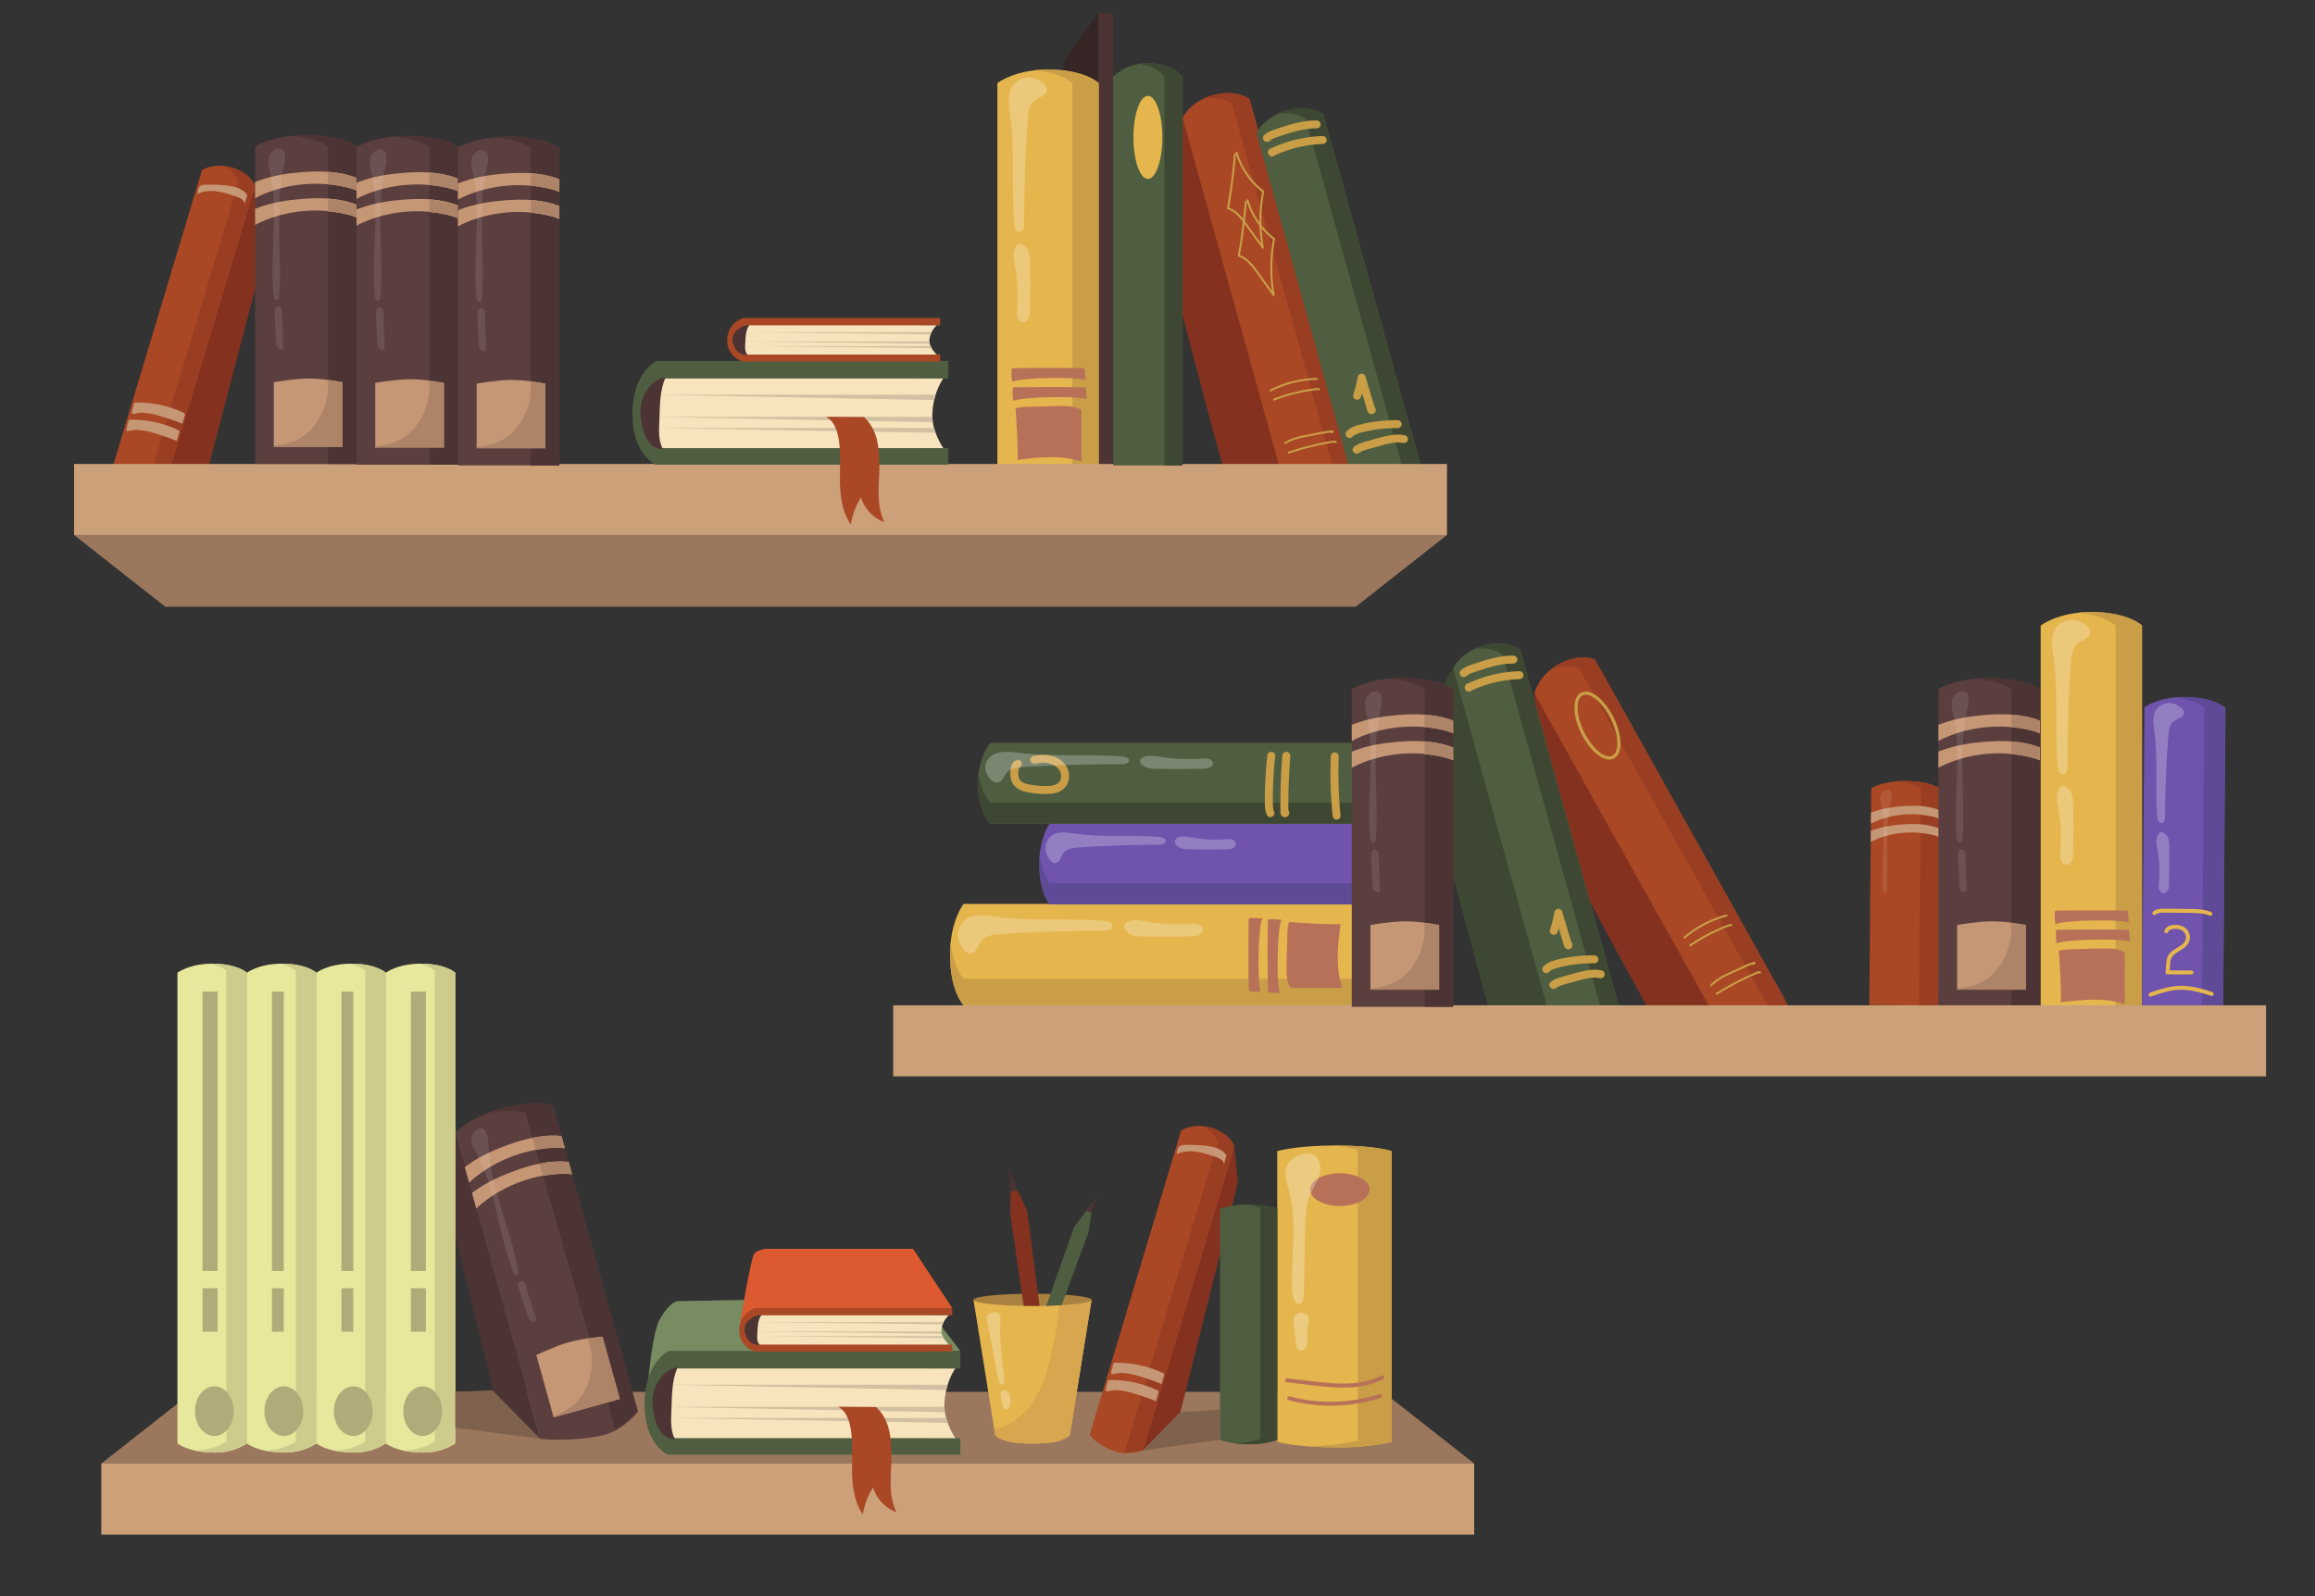 <svg id="Layer_2" data-name="Layer 2" xmlns="http://www.w3.org/2000/svg" viewBox="0 0 2900 2000"><rect x="0" y="0" width="2900" height="2000" fill="#333333" stroke="none"/><defs><style>.cls-1{opacity:.1}.cls-1,.cls-2,.cls-3{fill:#fff}.cls-4{fill:#f7e4bc}.cls-5{fill:#e8e89c}.cls-6{fill:#e5b64e}.cls-8{fill:#993e22}.cls-9{fill:#b77158}.cls-10{fill:#cecc8d}.cls-12{fill:#aa4724}.cls-14{fill:#afac79}.cls-15{fill:#cca079}.cls-16{fill:#c99e47}.cls-17{fill:#d1c0a1}.cls-19{fill:#ad8468}.cls-20{fill:#c69775}.cls-21{fill:#9b785d}.cls-22{fill:#6f53ad}.cls-24{fill:#5b3e3e}.cls-25{fill:#3d4731}.cls-26{fill:#4c3434}.cls-28{fill:#5e4a96}.cls-29{fill:#4f5e40}.cls-30{fill:#84321f}.cls-2{opacity:.28}.cls-3{opacity:.25}</style></defs><path fill="#352525" d="M1376.02 16.24l-42.75 59.28.8 52.5 42.41 23.42-.46-135.2z"/><path class="cls-26" d="M1376.02 16.24h18.44V610.9h-18.44z"/><path class="cls-6" d="M1376.46 591.17h-127.05V104.12s21.54-16.97 63.52-16.97c46.47 0 63.52 16.97 63.52 16.97v487.05z"/><path class="cls-16" d="M1312.5 87.15c-5.6 0-10.82.31-15.69.83 33.66 3.4 46.49 16.14 46.49 16.14v487.05h32.72V104.12s-17.06-16.97-63.52-16.97z"/><path class="cls-9" d="M1359.35 476.92c.37-5.13.09-10.31-.85-15.37-20.89-1.09-90.64-.26-90.64-.26s-1.94 2.2 0 17.36c8.6-6.05 91.86-6.82 91.49-1.73zm1.47 23.96c.37-5.13.09-10.31-.85-15.37-20.89-1.09-90.64-.26-90.64-.26s-1.94 2.2 0 17.36c8.6-6.05 91.86-6.82 91.49-1.73zm-86.6 75.44c26.88-3.37 54.87-6.64 80.48 2.18 0-20.86-.01-41.72-.02-62.59 0-.67 0-1.37-.32-1.96-.36-.67-1.07-1.09-1.75-1.43-7.43-3.79-16.12-3.93-24.46-3.85-9.58.1-19.16.38-28.73.85-8.46.42-19.39-.46-27.33 2.23.71 5.43 4.2 64.3 2.12 64.56z"/><path class="cls-3" d="M1266.11 111.39c-4.24 10.39-2.11 22.11-.58 33.23 6.2 45.1 1.31 91.04 5.21 136.4.36 4.24 2.05 9.68 6.3 9.68 4.58 0 6-6.15 5.98-10.73-.15-43.77 1.32-87.55 4.41-131.22.58-8.14 1.69-17.24 8.07-22.34 5.62-4.49 15.16-6 16.13-13.13 1.11-8.15-12.69-14.84-19.45-15.91-10.46-1.65-22.04 4.12-26.07 14.02zm5.87 198.26c-3.63 6.73-1.97 14.93-.6 22.45 3.36 18.51 4.33 37.46 2.88 56.22-.24 3.11-.54 6.31.35 9.3.89 2.99 3.28 5.78 6.39 6.09 3.21.33 6.2-2.09 7.57-5.01s1.48-6.26 1.55-9.49c.45-19.97.48-39.96.08-59.93-.09-4.51-.21-9.1-1.59-13.39-2.2-6.85-11.29-16.13-16.62-6.24z"/><path class="cls-30" d="M1481.47 147.4l-25.37 149.94s80.64 313.57 84.16 313.57 118.61-3.52 118.61-3.52l-177.41-459.98z"/><path class="cls-12" d="M1695.42 593.5l-83.84 23.24-130.12-469.34s9.68-20.29 37.39-27.98c30.66-8.5 46.45 4.73 46.45 4.73l130.12 469.35z"/><path class="cls-8" d="M1518.56 119.5a69.25 69.25 0 00-10.13 3.67c23.12-2.88 34.99 7.05 34.99 7.05l130.12 469.35 21.59-5.99-130.12-469.34s-15.79-13.23-46.45-4.73z"/><path class="cls-29" d="M1787.92 612.72l-83.84 23.24-130.12-469.35s9.68-20.29 37.38-27.98c30.66-8.5 46.45 4.73 46.45 4.73l130.12 469.35z"/><path class="cls-25" d="M1611.06 138.72a69.25 69.25 0 00-10.13 3.67c23.12-2.88 34.99 7.05 34.99 7.05l130.12 469.35 21.59-5.99-130.12-469.34s-15.79-13.23-46.45-4.73z"/><path class="cls-30" d="M319.59 233.16l9.08 94.18-70.61 269.94h-73.61l122.89-365.67 12.25 1.55z"/><path class="cls-12" d="M204.96 614.37l-66.58-20.02 114.63-381.22s15.28-9.89 37.28-3.27c24.35 7.32 29.3 23.29 29.3 23.29L204.95 614.37z"/><path class="cls-8" d="M290.3 209.77c-3.87-1.16-7.52-1.81-10.92-2.09 16.04 7.96 19.62 19.5 19.62 19.5L184.45 608.11l20.51 6.17L319.6 233.06s-4.94-15.97-29.3-23.29z"/><path class="cls-15" d="M92.81 581.38h1719.8v89.03H92.81z"/><path class="cls-21" d="M952.72 670.4H92.81l114.3 89.88h1491.21l114.3-89.88h-859.9z"/><path class="cls-24" d="M446.64 581.38H319.59V183.29s21.54-13.87 63.52-13.87c46.47 0 63.52 13.87 63.52 13.87v398.08z"/><path class="cls-26" d="M383.12 169.42c-6.16 0-11.87.31-17.15.82 32.51 2.96 44.94 13.06 44.94 13.06v398.08h35.74V183.29s-17.06-13.87-63.52-13.87z"/><path class="cls-20" d="M446.64 222.87c-21.33-8.49-45.47-9.01-68.56-7.16-18.66 1.49-37.42 4.42-55.01 11.06-1.19.45-2.35.88-3.48 1.3v20.31c4.76-2.72 9.84-4.97 14.94-6.93 31.29-11.97 66.15-14.42 98.8-6.94 4.47 1.02 9.07 2.37 13.31 4.27v-15.91z"/><path class="cls-19" d="M446.64 238.73v-15.91c-11.31-4.5-23.42-6.75-35.74-7.6v15.69c7.55.68 15.05 1.86 22.43 3.55 4.47 1.02 9.07 2.37 13.31 4.27zm-.14 33.83v-15.91c-11.31-4.5-23.42-6.75-35.74-7.6v15.69c7.54.68 15.04 1.86 22.43 3.55 4.47 1.02 9.07 2.37 13.31 4.27z"/><path class="cls-20" d="M446.64 256.41c-21.33-8.49-45.47-9.01-68.56-7.16-18.66 1.49-37.42 4.42-55.01 11.06-1.19.45-2.35.88-3.48 1.3v20.31c4.76-2.72 9.84-4.97 14.94-6.93 31.29-11.97 66.15-14.42 98.8-6.94 4.47 1.02 9.07 2.37 13.31 4.27v-15.91z"/><path class="cls-19" d="M446.5 272.56v-15.91c-11.31-4.5-23.42-6.75-35.74-7.6v15.69c7.54.68 15.04 1.86 22.43 3.55 4.47 1.02 9.07 2.37 13.31 4.27z"/><path class="cls-20" d="M429.04 559.74H343v-80.86s25.33-4.51 43.02-4.59c20.29-.09 43.02 4.59 43.02 4.59v80.86z"/><path class="cls-19" d="M429.04 479.17s-8.11-1.67-18.95-2.99c.08.43.15.85.21 1.27 1.58 10.99-.14 22.25-3.87 32.64-2.14 5.95-4.95 11.66-8.31 17.02-3.13 4.99-6.7 9.74-10.98 13.8-11.73 11.13-27.87 16.17-44.14 17.6v1.52h86.04v-80.86z"/><path class="cls-1" d="M336.77 196.63c-1.59 6.16.13 12.61 1.51 18.82 11.26 50.67-.81 103.67 4.45 155.31.26 2.55 1.51 5.88 4.04 5.51 2.12-.31 2.79-3 2.96-5.13 4.19-54.41-6.31-110.08 6.06-163.24 1.31-5.63 3.76-17.32-2.79-20.98-6.48-3.62-14.7 3.77-16.24 9.71zm7.13 194.33c.52 12.09 1.05 24.18 1.57 36.27.1 2.35.22 4.78 1.23 6.91s3.16 3.9 5.51 3.72c.72-.06 1.45-.31 1.94-.84.76-.83.76-2.08.72-3.2l-1.36-34.1c-.15-3.67 1.18-12.26-2.37-14.7-4.45-3.06-7.4 2-7.23 5.94z"/><path class="cls-24" d="M573.69 582.27H446.64V184.19s21.54-13.87 63.52-13.87c46.47 0 63.52 13.87 63.52 13.87v398.08z"/><path class="cls-26" d="M510.17 170.32c-6.16 0-11.87.31-17.15.81 32.51 2.96 44.94 13.06 44.94 13.06v398.08h35.74V184.19s-17.06-13.87-63.52-13.87z"/><path class="cls-20" d="M573.69 223.77c-21.33-8.49-45.47-9.01-68.56-7.16-18.66 1.49-37.42 4.42-55.01 11.06-1.19.45-2.35.88-3.48 1.3v20.31c4.76-2.72 9.84-4.97 14.94-6.93 31.29-11.97 66.15-14.42 98.8-6.94 4.47 1.02 9.07 2.37 13.31 4.27v-15.91z"/><path class="cls-19" d="M573.69 239.62v-15.91c-11.31-4.5-23.42-6.75-35.74-7.6v15.69c7.54.68 15.04 1.86 22.43 3.55 4.47 1.02 9.07 2.37 13.31 4.27zm-.14 33.84v-15.91c-11.31-4.5-23.42-6.75-35.74-7.6v15.69c7.55.68 15.05 1.86 22.43 3.55 4.47 1.02 9.07 2.37 13.31 4.27z"/><path class="cls-20" d="M573.69 257.31c-21.33-8.49-45.47-9.01-68.56-7.16-18.66 1.49-37.42 4.42-55.01 11.06-1.19.45-2.35.88-3.48 1.3v20.31c4.76-2.72 9.84-4.97 14.94-6.93 31.29-11.97 66.15-14.42 98.8-6.94 4.47 1.02 9.07 2.37 13.31 4.27v-15.91z"/><path class="cls-19" d="M573.55 273.46v-15.91c-11.31-4.5-23.42-6.75-35.74-7.6v15.69c7.55.68 15.05 1.86 22.43 3.55 4.47 1.02 9.07 2.37 13.31 4.27z"/><path class="cls-20" d="M556.09 560.63h-86.04v-80.86s25.33-4.51 43.02-4.59c20.29-.09 43.02 4.59 43.02 4.59v80.86z"/><path class="cls-19" d="M556.09 480.06s-8.11-1.67-18.95-2.99c.08.43.15.85.21 1.27 1.58 10.99-.14 22.25-3.88 32.64-2.14 5.95-4.95 11.66-8.31 17.02-3.13 4.99-6.7 9.74-10.98 13.8-11.73 11.13-27.87 16.17-44.14 17.61v1.52h86.04v-80.86z"/><path class="cls-1" d="M463.82 197.53c-1.59 6.16.13 12.61 1.51 18.82 11.26 50.68-.81 103.67 4.45 155.31.26 2.55 1.51 5.88 4.04 5.51 2.12-.31 2.79-3 2.96-5.13 4.19-54.42-6.31-110.08 6.06-163.24 1.31-5.63 3.76-17.32-2.79-20.98-6.48-3.62-14.7 3.77-16.24 9.71zm7.13 194.33c.52 12.09 1.05 24.18 1.57 36.27.1 2.35.22 4.78 1.23 6.91s3.16 3.9 5.51 3.72c.72-.06 1.45-.31 1.94-.84.76-.83.76-2.08.72-3.2-.45-11.37-.91-22.73-1.36-34.1-.15-3.67 1.18-12.26-2.37-14.7-4.45-3.06-7.4 2-7.23 5.94z"/><path class="cls-24" d="M700.74 583.17H573.69V185.09s21.54-13.87 63.52-13.87c46.47 0 63.52 13.87 63.52 13.87v398.08z"/><path class="cls-29" d="M1481.47 583.17h-87V96.12s14.75-16.97 43.5-16.97c31.82 0 43.5 16.97 43.5 16.97v487.05z"/><path class="cls-25" d="M1437.66 79.15c-3.83 0-7.41.31-10.74.83 23.05 3.4 31.84 16.14 31.84 16.14v487.05h22.41V96.12s-11.68-16.97-43.5-16.97z"/><path class="cls-26" d="M637.22 171.22c-6.16 0-11.87.3-17.15.81 32.51 2.96 44.94 13.06 44.94 13.06v398.08h35.74V185.09s-17.06-13.87-63.52-13.87z"/><path class="cls-20" d="M700.74 224.66c-21.33-8.49-45.47-9.01-68.57-7.16-18.66 1.49-37.42 4.42-55.01 11.06-1.19.45-2.35.88-3.48 1.3v20.31c4.76-2.72 9.84-4.97 14.94-6.93 31.29-11.97 66.15-14.42 98.8-6.94 4.47 1.02 9.07 2.37 13.31 4.27v-15.91z"/><path class="cls-19" d="M700.74 240.52v-15.91c-11.31-4.5-23.42-6.75-35.74-7.6v15.69c7.54.68 15.04 1.86 22.43 3.55 4.47 1.02 9.07 2.37 13.31 4.27zm-.14 33.83v-15.91c-11.31-4.5-23.42-6.75-35.74-7.6v15.69c7.55.68 15.04 1.86 22.43 3.55 4.47 1.02 9.07 2.37 13.31 4.27z"/><path class="cls-20" d="M700.74 258.21c-21.33-8.49-45.47-9.01-68.57-7.16-18.66 1.49-37.42 4.42-55.01 11.06-1.19.45-2.35.88-3.48 1.3v20.31c4.76-2.72 9.84-4.97 14.94-6.93 31.29-11.97 66.15-14.42 98.8-6.94 4.47 1.02 9.07 2.37 13.31 4.27v-15.91z"/><path class="cls-19" d="M700.6 274.35v-15.91c-11.31-4.5-23.42-6.75-35.74-7.6v15.69c7.55.68 15.04 1.86 22.43 3.55 4.47 1.02 9.07 2.37 13.31 4.27z"/><path class="cls-20" d="M683.14 561.53H597.1v-80.86s25.34-4.51 43.02-4.59c20.29-.09 43.02 4.59 43.02 4.59v80.86z"/><path class="cls-19" d="M683.14 480.96s-8.11-1.67-18.95-2.99c.08.43.15.85.21 1.27 1.58 10.99-.14 22.25-3.88 32.64-2.14 5.95-4.95 11.66-8.31 17.02-3.13 4.99-6.7 9.74-10.98 13.8-11.73 11.13-27.87 16.17-44.14 17.6v1.52h86.04v-80.86z"/><path class="cls-1" d="M590.87 198.42c-1.59 6.16.13 12.61 1.51 18.82 11.26 50.67-.81 103.67 4.45 155.31.26 2.55 1.51 5.88 4.04 5.51 2.12-.31 2.79-3 2.96-5.13 4.19-54.41-6.31-110.08 6.06-163.24 1.31-5.63 3.76-17.32-2.79-20.98-6.48-3.62-14.7 3.77-16.24 9.71zM598 392.76c.52 12.09 1.05 24.18 1.57 36.27.1 2.35.22 4.78 1.23 6.91s3.16 3.9 5.51 3.72c.72-.06 1.45-.31 1.94-.84.76-.83.76-2.08.72-3.2-.45-11.37-.91-22.73-1.36-34.1-.15-3.67 1.18-12.26-2.37-14.7-4.45-3.06-7.4 2-7.23 5.94z"/><path class="cls-20" d="M283.64 232.43c9.92 1.09 20.91 3.76 26.14 12.25a96.083 96.083 0 00-3.11 10.94c-.56-5.17-6.33-7.82-11.26-9.47-7.84-2.63-15.75-5.28-23.95-6.34-8.2-1.06-16.83-.44-24.25 3.23 1.2-8.97 1.97-11.35 10.96-11.61 8.5-.25 17.01.08 25.46 1.01zm-62.27 320.6l3.21-11.12c.19-.67.38-1.43.04-2.04-.27-.48-.79-.75-1.29-.99-18.69-8.88-39.46-13.33-60.15-12.9-.57.01-1.18.04-1.62.4-.43.36-.59.94-.71 1.49-.92 3.94-2.23 8.01-2.61 12.02 3.22.69 8.58-1.34 12.36-1.21 5.99.2 11.94 1.17 17.76 2.58 2.92.71 33.46 10.22 33.02 11.77zm6.9-21.58l3.21-11.12c.19-.67.38-1.43.04-2.04-.27-.48-.79-.75-1.29-.99-18.69-8.88-39.46-13.33-60.15-12.9-.57.01-1.18.04-1.62.4-.43.36-.59.94-.71 1.49-.92 3.94-2.23 8.01-2.61 12.02 3.22.69 8.58-1.34 12.36-1.21 5.99.2 11.94 1.17 17.76 2.58 2.92.71 33.46 10.22 33.02 11.77z"/><path class="cls-29" d="M1187.92 582.27H821.47s-29.48-12.47-29.19-64.17c.29-51.99 30.24-65.82 30.24-65.82h365.4v22.01h-38.32l.35 87.24h37.97v20.74z"/><path class="cls-4" d="M1181.64 561.53H830.05s-21.11-8.37-20.83-43.07c.28-34.89 20.83-44.17 20.83-44.17h351.59s-12.75 16.56-13.74 45.29c-.72 20.82 13.74 41.95 13.74 41.95z"/><path class="cls-17" d="M820.37 494.61h351.68l-1.78 6.67-349.9-6.67zm-4.08 27.74h351.68l.56 6.71-352.24-6.71zm3.3 13.87h350.5l1.96 6.09-352.46-6.09z"/><path class="cls-26" d="M825.89 528.87c-.52 11.48-.94 23.46 4.41 33.88-6.35.31-12.43-2.98-16.41-7.46-3.98-4.48-6.16-10.04-7.85-15.59-3.86-12.68-5.48-26.28-1.51-38.93 3.48-11.09 14.93-27.07 29.19-27.8-7.72 17.1-6.98 37.4-7.82 55.91z"/><path class="cls-12" d="M1177.7 453.01H930.59s-19.88-5.24-19.68-26.96c.2-21.84 20.39-27.65 20.39-27.65h246.4v9.25h-25.84l.24 36.65h25.6v8.71z"/><path class="cls-4" d="M1173.47 444.29H936.39s-14.24-3.52-14.05-18.09c.19-14.66 14.05-18.56 14.05-18.56h237.08s-8.6 6.96-9.26 19.03c-.48 8.75 9.26 17.62 9.26 17.62z"/><path class="cls-17" d="M929.85 416.18H1167l-1.2 2.8-235.95-2.8zm-2.74 11.65h237.14l.38 2.82-237.52-2.82zm2.22 5.83h236.35l1.32 2.56-237.67-2.56z"/><path class="cls-26" d="M933.58 430.57c-.35 4.82-.64 9.86 2.97 14.23-4.28.13-8.38-1.25-11.07-3.14-2.68-1.88-4.16-4.22-5.3-6.55-2.61-5.33-3.69-11.04-1.02-16.36 2.35-4.66 10.07-11.38 19.68-11.68-5.2 7.18-4.71 15.71-5.28 23.49z"/><path class="cls-12" d="M1100.62 618.32c-.11-12.37 1.15-24.72.86-37.08-.49-20.6-1.54-41.98-19.06-58.65l-47.76-.38c9.47 4.77 13.79 15.92 15.67 26.36 3.28 18.23 1.63 36.93 1.95 55.45.32 18.52 2.93 37.83 13.47 53.06a91.636 91.636 0 0112.8-33.72c4.39 14.06 15.53 25.84 29.32 31.02-5.57-11.04-7.14-23.68-7.25-36.05z"/><ellipse class="cls-6" cx="1437.97" cy="172.17" rx="18.13" ry="52.03"/><path class="cls-16" d="M1545.74 193.53c-1.4 17.48-3.45 34.9-6.18 52.22-.78 4.95-1.61 9.88-2.5 14.81-.12.7.18 1.3.87 1.54 7.32 2.5 12.9 8.1 17.63 14 5.58 6.97 10.59 14.44 15.8 21.68 3.17 4.41 6.35 8.82 9.52 13.22.83 1.16 2.54.46 2.28-.96a190.875 190.875 0 01-1.88-54.36c.56-5.16 1.34-10.29 2.33-15.38.12-.61-.1-1.05-.58-1.41-12.08-9.31-21.78-21.62-28.14-35.47a92.52 92.52 0 01-4.6-12.28c-.46-1.54-2.87-.88-2.41.66a97.511 97.511 0 0023.88 40.41c3.13 3.18 6.48 6.11 10.02 8.83l-.57-1.41c-3.52 18.25-4.43 36.98-2.61 55.48.51 5.23 1.24 10.43 2.17 15.6l2.28-.96c-5.87-8.15-11.73-16.3-17.6-24.44-4.77-6.62-9.42-13.58-15.62-18.97-3.32-2.89-7.05-5.21-11.23-6.64.29.51.58 1.03.87 1.54 3.12-17.4 5.59-34.91 7.38-52.49.52-5.06.98-10.13 1.38-15.2.13-1.6-2.37-1.6-2.5 0z"/><path class="cls-16" d="M1559.36 252.99c-1.4 17.48-3.46 34.9-6.18 52.22-.78 4.95-1.61 9.88-2.5 14.81-.13.7.18 1.3.87 1.54 7.32 2.5 12.9 8.1 17.63 14.01 5.58 6.97 10.59 14.44 15.8 21.68 3.17 4.41 6.35 8.82 9.52 13.22.83 1.16 2.54.46 2.28-.96a190.875 190.875 0 01-1.88-54.36c.56-5.16 1.34-10.29 2.33-15.38.12-.61-.1-1.05-.57-1.41-12.08-9.31-21.78-21.62-28.14-35.47a92.52 92.52 0 01-4.6-12.28c-.46-1.54-2.87-.88-2.41.66 4.51 15.16 12.78 29.14 23.88 40.41 3.13 3.18 6.48 6.11 10.02 8.83l-.57-1.41c-3.52 18.25-4.43 36.98-2.61 55.48.51 5.23 1.24 10.43 2.17 15.6l2.28-.96c-5.87-8.15-11.73-16.3-17.6-24.44-4.77-6.62-9.42-13.58-15.62-18.97-3.32-2.89-7.05-5.21-11.23-6.64l.87 1.54c3.12-17.4 5.59-34.91 7.38-52.49.52-5.06.98-10.13 1.38-15.2.13-1.6-2.37-1.6-2.5 0zm32.97 237.33c13.77-7 28.79-11.58 44.13-13.38 4.34-.51 8.71-.8 13.08-.88 1.61-.03 1.61-2.53 0-2.5-15.79.29-31.51 3.37-46.22 9.11-4.17 1.63-8.26 3.46-12.25 5.49-1.43.73-.17 2.89 1.26 2.16zm4.26 11.56c1.61 0 1.61-2.5 0-2.5s-1.61 2.5 0 2.5z"/><path class="cls-16" d="M1596.82 501.61c8.85-3.33 17.89-6.12 27.09-8.32 4.6-1.1 9.23-2.05 13.88-2.86 2.33-.4 4.66-.77 7-1.1 1.14-.16 2.28-.31 3.42-.45.45-.06 2.73-.63 3.03-.12.82 1.38 2.98.13 2.16-1.26-.77-1.29-2.16-1.46-3.55-1.31-1.99.21-3.97.49-5.96.77-3.9.55-7.78 1.21-11.65 1.97-7.81 1.53-15.53 3.48-23.13 5.83-4.36 1.35-8.68 2.84-12.96 4.45-1.49.56-.84 2.98.67 2.41zm13.92 54.7c6.21-4.13 13.37-6.26 20.59-7.83 7.92-1.73 15.93-3.12 23.89-4.65 4.68-.9 9.36-1.81 14.14-2.02-.3-.71-.59-1.42-.88-2.13-.46.4-.91.81-1.37 1.21-1.21 1.07.57 2.83 1.77 1.77.46-.4.91-.81 1.37-1.21.8-.71.17-2.18-.88-2.13-8.52.36-16.99 2.53-25.34 4.13-7.74 1.49-15.63 2.72-23.12 5.25-4.01 1.35-7.89 3.11-11.42 5.46-1.33.89-.08 3.05 1.26 2.16zm4 12c9.58-3.19 19.29-5.99 29.1-8.35 4.83-1.16 9.68-2.23 14.56-3.18 2.52-.49 5.04-.96 7.56-1.4 1.95-.34 4.9-1.4 6.72-.24 1.36.86 2.62-1.3 1.26-2.16-1.4-.89-2.98-.9-4.58-.68-1.92.26-3.82.63-5.73.97a353.101 353.101 0 00-36.03 8.42c-4.54 1.32-9.05 2.73-13.54 4.22-1.52.51-.87 2.92.67 2.41zm-24.04-391.9c.15-.14.3-.28.46-.42.11-.1.79-.65.29-.26-.46.36.08-.06.15-.1.17-.12.34-.23.51-.35.8-.53 1.65-1 2.51-1.43.44-.22.88-.41 1.32-.62-.79.37 0 0 .35-.14.91-.36 1.83-.69 2.75-1 3.96-1.36 7.94-2.67 11.94-3.94 8.11-2.58 16.34-4.89 24.75-6.23.62-.1 1.24-.19 1.86-.28-.09.01-.76.1-.17.02.39-.05.78-.1 1.17-.14 1.17-.14 2.34-.25 3.51-.35 2.43-.19 4.86-.28 7.29-.27 2.62.01 5.12-2.31 5-5-.12-2.72-2.2-4.98-5-5-18.13-.1-35.64 5.62-52.61 11.41-4.78 1.63-9.4 3.55-13.16 7.02-1.93 1.78-1.94 5.29 0 7.07 2.06 1.89 5.02 1.9 7.07 0zm2.95 19.59c2.62 0 5.12-2.3 5-5-.12-2.71-2.2-5-5-5-2.62 0-5.12 2.3-5 5 .12 2.71 2.2 5 5 5z"/><path class="cls-16" d="M1596.05 195.04c1.94-.91 3.9-1.8 5.88-2.63-.76.32.25-.1.5-.2.5-.2.99-.4 1.49-.6 1-.4 2-.78 3-1.16 3.95-1.48 7.95-2.81 12-3.98s8.15-2.18 12.28-3.02a159.414 159.414 0 019.05-1.59c.53-.08 1.06-.15 1.59-.23-.08.01-.78.1-.19.03.38-.04.76-.1 1.14-.14 4.72-.57 9.46-.93 14.21-1.09 2.61-.09 5.12-2.24 5-5-.12-2.63-2.2-5.09-5-5-17.59.59-35.14 3.91-51.67 9.98-4.86 1.79-9.65 3.8-14.34 6.01-2.37 1.12-3.17 4.71-1.79 6.84 1.57 2.44 4.3 2.99 6.84 1.79zm98.04 352.29c.29-.28.58-.56.89-.83.31-.27.97-.68.25-.22.79-.51 1.55-1.05 2.39-1.5.71-.39 1.45-.73 2.19-1.07-.89.41.16-.05.51-.18.45-.17.9-.33 1.36-.48 3.66-1.23 7.47-2.07 11.24-2.88 4.01-.85 8.05-1.57 12.11-2.14.24-.03.48-.07.72-.1-.21.03-.91.12.11-.01l1.44-.18c1.04-.13 2.08-.24 3.12-.35 2.08-.21 4.16-.39 6.25-.53 4.73-.32 9.47-.44 14.22-.39 2.62.03 5.12-2.32 5-5-.12-2.73-2.2-4.97-5-5-8.68-.1-17.36.43-25.97 1.57-8.54 1.14-17.26 2.57-25.48 5.24-4.57 1.49-8.91 3.6-12.39 6.98-1.88 1.83-1.97 5.26 0 7.07 2.02 1.85 5.07 1.95 7.07 0zm7.88 20.45c1.48-1.03 3.05-1.83 4.67-2.61.52-.25-.14.05-.21.08l.6-.24c.4-.16.81-.31 1.21-.45.88-.32 1.77-.61 2.67-.88 3.7-1.14 7.45-2.11 11.17-3.15 3.96-1.1 7.91-2.23 11.88-3.28 1.94-.51 3.89-1 5.85-1.42.94-.2 1.88-.39 2.83-.56.47-.09.94-.17 1.42-.24.24-.04.47-.07.71-.11.09-.01 1.05-.14.52-.08-.55.07.23-.02.28-.03.31-.03.63-.07.95-.1.55-.05 1.1-.1 1.65-.13 1.1-.07 2.2-.1 3.3-.09 1.1.01 2.2.07 3.29.17.23.02.47.05.7.07-.52-.05-.34-.06.08.01.63.1 1.25.22 1.87.35 2.55.53 5.53-.75 6.15-3.49.57-2.5-.75-5.58-3.49-6.15-8.85-1.85-17.75-.6-26.42 1.57-8.08 2.02-16.14 4.31-24.14 6.65-4.38 1.28-8.8 2.87-12.58 5.49-2.14 1.49-3.34 4.45-1.79 6.84 1.38 2.13 4.54 3.39 6.84 1.79zm2.9-70.61c2.44-7.4 4.33-14.96 5.66-22.63h-9.64c2.33 7.81 4.66 15.62 7 23.42 1.14 3.82 2.28 7.65 3.43 11.47.55 1.83 1.02 3.7 1.66 5.5.73 2.05 2.27 3.61 4.48 3.91 2.12.28 4.28-.73 5.3-2.65.83-1.55.98-3.51 0-5.05-.03-.05-.07-.1-.1-.16-1.4-2.21-4.51-3.29-6.84-1.79-2.21 1.42-3.29 4.48-1.79 6.84.03.05.07.1.1.16v-5.05c-.04.07-.07.13-.11.2l2.99-2.3c-.07.02-.14.04-.21.07 1.28.17 2.57.34 3.85.5-.07-.04-.13-.08-.2-.12l1.79 1.79c.3.83.37 1 .22.51l-.21-.72-.36-1.2c-.26-.88-.52-1.75-.79-2.63-.48-1.59-.95-3.19-1.43-4.78-1.02-3.43-2.05-6.85-3.07-10.28-2.02-6.77-4.04-13.54-6.07-20.32-.61-2.03-2.61-3.77-4.82-3.67-2.05.09-4.44 1.47-4.82 3.67-1.33 7.67-3.22 15.23-5.66 22.63-.82 2.49.95 5.57 3.49 6.15 2.75.63 5.27-.83 6.15-3.49z"/><path class="cls-12" d="M2428.32 1260.13l-86.71-.79 2.49-271.68s14.79-9.33 43.44-9.07c31.71.29 43.27 9.86 43.27 9.86l-2.49 271.68z"/><path class="cls-8" d="M2387.54 978.58c-4.21-.04-8.1.13-11.71.45 22.17 2.23 30.59 9.19 30.59 9.19l-2.49 271.68 24.39.22 2.49-271.68s-11.55-9.57-43.27-9.86z"/><path class="cls-20" d="M2430.56 1015.46c-14.5-5.93-30.98-6.43-46.75-5.32-12.75.9-25.57 2.78-37.61 7.2-.82.3-1.61.58-2.38.87l-.13 13.86c3.27-1.83 6.74-3.33 10.24-4.63 21.43-7.97 45.23-9.42 67.47-4.12 3.05.73 6.17 1.67 9.05 3l.1-10.86zm-.21 22.89c-14.5-5.93-30.97-6.43-46.75-5.32-12.75.9-25.57 2.78-37.61 7.2-.82.3-1.61.58-2.38.87l-.13 13.86c3.27-1.83 6.74-3.33 10.24-4.63 21.43-7.97 45.23-9.43 67.47-4.12 3.05.73 6.17 1.67 9.05 3l.1-10.86z"/><path class="cls-1" d="M2355.74 996.86c-1.13 4.19.01 8.61.91 12.85 7.37 34.65-1.2 70.74 2.07 106.02.16 1.74.99 4.02 2.72 3.78 1.45-.2 1.92-2.03 2.05-3.49 3.2-37.11-3.62-75.17 5.16-111.37.93-3.84 2.67-11.79-1.77-14.33-4.4-2.51-10.06 2.48-11.15 6.53z"/><path class="cls-6" d="M2683.4 1270.91h-127.05V783.86s21.54-16.97 63.53-16.97c46.47 0 63.52 16.97 63.52 16.97v487.05z"/><path class="cls-16" d="M2619.44 766.89c-5.6 0-10.82.31-15.69.83 33.66 3.4 46.49 16.14 46.49 16.14v487.05h32.72V783.86s-17.06-16.97-63.52-16.97z"/><path class="cls-9" d="M2666.28 1156.66c.37-5.13.09-10.31-.85-15.37-20.89-1.09-90.64-.26-90.64-.26s-1.94 2.2 0 17.36c8.6-6.05 91.86-6.82 91.49-1.73zm1.47 23.96c.37-5.13.09-10.31-.85-15.37-20.89-1.09-90.64-.26-90.64-.26s-1.94 2.2 0 17.36c8.6-6.05 91.86-6.82 91.49-1.73zm-86.59 75.43c26.88-3.37 54.87-6.64 80.48 2.18 0-20.86-.01-41.72-.02-62.59 0-.67 0-1.37-.32-1.96-.36-.67-1.07-1.09-1.75-1.43-7.43-3.79-16.12-3.93-24.46-3.85-9.58.1-19.16.38-28.73.85-8.46.42-19.39-.46-27.33 2.23.71 5.43 4.2 64.3 2.12 64.57z"/><path class="cls-3" d="M2573.05 791.13c-4.24 10.39-2.11 22.11-.58 33.23 6.2 45.1 1.31 91.04 5.21 136.4.36 4.24 2.05 9.68 6.3 9.68 4.58 0 6-6.15 5.98-10.73-.15-43.77 1.32-87.55 4.41-131.22.58-8.14 1.69-17.24 8.07-22.34 5.62-4.49 15.16-6 16.13-13.13 1.11-8.15-12.69-14.84-19.45-15.91-10.46-1.65-22.04 4.12-26.07 14.02zm5.86 198.26c-3.63 6.73-1.96 14.93-.6 22.45 3.36 18.51 4.33 37.46 2.88 56.22-.24 3.11-.54 6.31.35 9.3s3.28 5.78 6.39 6.09c3.21.33 6.2-2.09 7.57-5.01s1.48-6.26 1.55-9.49c.45-19.97.48-39.95.08-59.93-.09-4.51-.21-9.1-1.59-13.39-2.2-6.85-11.29-16.13-16.62-6.24z"/><path class="cls-22" d="M2784.96 1265.67l-101.56-.77 2.87-378.74s17.32-13.07 50.88-12.81c37.14.28 50.68 13.58 50.68 13.58l-2.87 378.74z"/><path class="cls-28" d="M2736.8 873.35c-4.47-.03-8.65.17-12.55.55 26.89 2.85 37.07 12.83 37.07 12.83l-2.87 378.74 26.16.2 2.87-378.74s-13.53-13.3-50.68-13.58z"/><path class="cls-3" d="M2699.58 891.92c-3.45 8.05-1.82 17.18-.66 25.83 4.69 35.11.51 70.8 3.36 106.1.27 3.29 1.58 7.54 4.98 7.57 3.66.03 4.83-4.74 4.84-8.31.14-34.04 1.57-68.07 4.3-102.01.51-6.33 1.46-13.4 6.58-17.32 4.52-3.46 12.15-4.57 12.97-10.11.94-6.33-10.06-11.62-15.45-12.49-8.35-1.35-17.64 3.07-20.92 10.74zm3.52 154.2c-2.94 5.21-1.66 11.6-.61 17.45 2.58 14.42 3.24 29.15 1.97 43.73-.21 2.42-.47 4.9.22 7.24.69 2.33 2.59 4.51 5.07 4.78 2.57.27 4.97-1.59 6.08-3.85 1.11-2.26 1.22-4.86 1.3-7.37.48-15.53.62-31.07.42-46.6-.05-3.51-.12-7.07-1.19-10.42-1.71-5.34-8.93-12.61-13.25-4.96z"/><path class="cls-24" d="M2555.33 1261.54h-127.05V863.46s21.54-13.87 63.52-13.87c46.47 0 63.53 13.87 63.53 13.87v398.08z"/><path class="cls-26" d="M2491.8 849.58c-6.16 0-11.87.3-17.15.81 32.51 2.96 44.94 13.06 44.94 13.06v398.08h35.74V863.45s-17.06-13.87-63.53-13.87z"/><path class="cls-20" d="M2555.33 903.03c-21.33-8.49-45.47-9.01-68.57-7.16-18.66 1.49-37.42 4.42-55.01 11.06-1.19.45-2.35.88-3.48 1.3v20.31c4.76-2.72 9.84-4.97 14.94-6.93 31.29-11.97 66.15-14.42 98.8-6.94 4.47 1.02 9.07 2.37 13.31 4.27v-15.91z"/><path class="cls-19" d="M2555.33 918.89v-15.91c-11.31-4.5-23.42-6.75-35.74-7.6v15.69c7.55.68 15.05 1.86 22.43 3.55 4.47 1.02 9.07 2.37 13.31 4.27zm-.14 33.83v-15.91c-11.31-4.5-23.42-6.75-35.74-7.6v15.69c7.54.68 15.04 1.86 22.43 3.55 4.47 1.02 9.07 2.37 13.31 4.27z"/><path class="cls-20" d="M2555.33 936.57c-21.33-8.49-45.47-9.01-68.57-7.16-18.66 1.49-37.42 4.42-55.01 11.06-1.19.45-2.35.88-3.48 1.3v20.31c4.76-2.72 9.84-4.97 14.94-6.93 31.29-11.97 66.15-14.42 98.8-6.94 4.47 1.02 9.07 2.37 13.31 4.27v-15.91z"/><path class="cls-19" d="M2555.19 952.72v-15.91c-11.31-4.5-23.42-6.75-35.74-7.6v15.69c7.54.68 15.04 1.86 22.43 3.55 4.47 1.02 9.07 2.37 13.31 4.27z"/><path class="cls-20" d="M2537.72 1239.9h-86.04v-80.86s25.34-4.51 43.02-4.59c20.29-.09 43.02 4.59 43.02 4.59v80.86z"/><path class="cls-19" d="M2537.72 1159.33s-8.11-1.67-18.95-2.99c.08.43.15.85.21 1.27 1.58 10.99-.14 22.25-3.88 32.64-2.14 5.95-4.95 11.66-8.31 17.02-3.13 4.99-6.7 9.74-10.98 13.8-11.73 11.13-27.87 16.17-44.14 17.61v1.52h86.04v-80.86z"/><path class="cls-1" d="M2445.45 876.79c-1.59 6.16.13 12.61 1.51 18.82 11.26 50.67-.81 103.67 4.45 155.31.26 2.55 1.51 5.88 4.04 5.51 2.12-.31 2.79-3 2.96-5.13 4.19-54.42-6.31-110.08 6.06-163.24 1.31-5.63 3.76-17.32-2.79-20.98-6.48-3.62-14.7 3.77-16.24 9.71zm7.13 194.33c.52 12.09 1.05 24.18 1.57 36.27.1 2.35.22 4.78 1.23 6.91s3.16 3.9 5.51 3.71c.72-.05 1.45-.31 1.94-.84.76-.83.76-2.08.72-3.2-.45-11.37-.91-22.73-1.36-34.1-.15-3.67 1.18-12.26-2.37-14.7-4.45-3.06-7.4 2-7.23 5.94z"/><path class="cls-30" d="M1922.12 868.84l10.84 151.68s152.56 285.57 155.98 284.74c3.42-.83 114.41-31.5 114.41-31.5l-281.23-404.93z"/><path class="cls-12" d="M2235.58 1251.63l-75.96 42.42-237.5-425.21s4.6-22.01 29.7-36.03c27.78-15.52 46.25-6.4 46.25-6.4l237.5 425.22z"/><path class="cls-8" d="M1951.56 832.96a68.615 68.615 0 00-8.98 5.97c21.78-8.27 35.66-1.43 35.66-1.43l237.5 425.22 23.98-3.03-241.92-433.11s-18.47-9.12-46.25 6.4z"/><path class="cls-16" d="M2111.02 1175.76c11.7-10.04 25.18-18.02 39.63-23.4 4.13-1.54 8.34-2.86 12.6-3.98 1.55-.41.89-2.82-.66-2.41-15.3 4.03-29.87 10.76-42.82 19.85-3.64 2.55-7.14 5.29-10.51 8.18-1.22 1.05.55 2.81 1.77 1.77zm7.04 9.92c7.8-5.33 15.92-10.17 24.32-14.48 4.17-2.14 8.4-4.14 12.69-6.02 2.19-.95 4.39-1.87 6.6-2.75 1.12-.45 2.25-.88 3.38-1.31.44-.17 2.4-1.21 2.82-.78 1.13 1.15 2.9-.62 1.77-1.77s-2.62-.84-3.98-.34c-1.91.7-3.81 1.45-5.7 2.21-3.6 1.45-7.17 2.99-10.7 4.62-7.2 3.33-14.22 7.04-21.02 11.12-3.89 2.33-7.7 4.78-11.45 7.33-1.32.9-.07 3.07 1.26 2.16zm26.45 49.85c5-5.43 11.39-9.17 17.97-12.38 7.43-3.63 15.02-6.94 22.54-10.38 4.26-1.95 8.53-3.89 13.04-5.2l-1.41-1.84c-.35.5-.69 1-1.04 1.5-.92 1.33 1.25 2.58 2.16 1.26.35-.5.69-1 1.04-1.5.63-.91-.41-2.12-1.41-1.84-8.19 2.37-15.9 6.48-23.63 10.02-7.15 3.27-14.5 6.33-21.17 10.54-3.6 2.27-6.96 4.91-9.85 8.04-1.09 1.18.67 2.95 1.77 1.77zm6.74 10.71a352.422 352.422 0 0146.35-24.54c1.17-.51 2.34-1.04 3.53-1.52 1.08-.44 2.15-.83 3.3-.44 1.53.51 2.19-1.9.67-2.41-1.72-.57-3.4-.07-5.01.6a219.4 219.4 0 00-5.46 2.37c-3.71 1.65-7.4 3.36-11.05 5.13-7.38 3.58-14.63 7.43-21.74 11.52-4 2.3-7.94 4.68-11.85 7.13-1.36.85-.11 3.02 1.26 2.16z"/><path class="cls-25" d="M1820.39 837.2l-48.42 81.69 99.73 370.48h103.82l-97.23-358.62-57.9-93.55z"/><path class="cls-29" d="M2034.35 1283.3l-83.84 23.24-130.12-469.35s9.68-20.29 37.39-27.98c30.66-8.5 46.45 4.73 46.45 4.73l130.12 469.35z"/><path class="cls-25" d="M1857.49 809.3a69.25 69.25 0 00-10.13 3.67c23.12-2.88 34.99 7.05 34.99 7.05l130.12 469.35 21.59-5.99-130.12-469.34s-15.79-13.23-46.45-4.73z"/><path class="cls-16" d="M1837.13 846.99c.15-.14.3-.28.46-.42.11-.1.79-.65.29-.26-.46.36.08-.06.15-.1.17-.12.34-.23.51-.35.8-.53 1.65-1 2.51-1.43.43-.22.88-.41 1.32-.62-.79.37 0 0 .35-.14.91-.36 1.83-.69 2.75-1 3.96-1.36 7.94-2.67 11.94-3.94 8.11-2.58 16.34-4.89 24.75-6.23.62-.1 1.24-.19 1.86-.28-.09.01-.76.1-.16.02.39-.05.78-.1 1.17-.14 1.17-.14 2.34-.25 3.51-.35 2.43-.19 4.86-.28 7.29-.27 2.62.01 5.12-2.31 5-5-.12-2.72-2.2-4.98-5-5-18.13-.1-35.64 5.62-52.61 11.41-4.78 1.63-9.4 3.55-13.16 7.02-1.93 1.78-1.94 5.3 0 7.07 2.06 1.89 5.01 1.9 7.07 0zm2.95 19.59c2.62 0 5.12-2.3 5-5-.12-2.71-2.2-5-5-5-2.62 0-5.12 2.3-5 5 .12 2.71 2.2 5 5 5z"/><path class="cls-16" d="M1842.48 865.62c1.94-.91 3.9-1.8 5.88-2.63-.76.32.25-.1.5-.2.5-.2.99-.4 1.49-.6 1-.4 2-.78 3-1.16 3.95-1.48 7.95-2.81 12-3.98s8.15-2.18 12.28-3.02a159.414 159.414 0 019.05-1.59c.53-.08 1.06-.15 1.59-.23-.08.01-.78.1-.19.03.38-.05.76-.1 1.14-.14 4.72-.57 9.46-.93 14.21-1.09 2.61-.09 5.12-2.24 5-5-.12-2.63-2.2-5.09-5-5-17.59.59-35.14 3.91-51.67 9.98-4.86 1.79-9.65 3.8-14.34 6.01-2.37 1.12-3.17 4.71-1.79 6.84 1.57 2.44 4.3 2.99 6.84 1.79zm98.04 352.29c.29-.28.58-.56.89-.83.31-.27.97-.68.25-.22.79-.51 1.56-1.05 2.39-1.5.71-.39 1.45-.73 2.19-1.07-.89.41.16-.05.51-.18.45-.17.9-.33 1.36-.48 3.66-1.23 7.47-2.07 11.24-2.88 4.01-.85 8.05-1.57 12.11-2.14.24-.03.48-.07.72-.1-.21.03-.91.12.1-.01l1.44-.18c1.04-.12 2.08-.24 3.12-.35 2.08-.21 4.16-.39 6.25-.53 4.73-.32 9.47-.44 14.22-.39 2.62.03 5.12-2.32 5-5-.12-2.73-2.2-4.97-5-5-8.68-.1-17.36.43-25.97 1.57-8.54 1.14-17.26 2.57-25.48 5.24-4.57 1.49-8.91 3.6-12.39 6.98-1.88 1.83-1.97 5.26 0 7.07 2.02 1.85 5.07 1.95 7.07 0zm7.88 20.45c1.48-1.03 3.05-1.83 4.67-2.61.52-.25-.14.05-.21.08l.6-.24c.4-.16.81-.31 1.21-.45.88-.32 1.77-.61 2.67-.88 3.7-1.14 7.45-2.11 11.17-3.15 3.96-1.1 7.91-2.23 11.88-3.28 1.94-.51 3.89-1 5.85-1.42.94-.2 1.88-.39 2.83-.57.47-.09.94-.17 1.42-.24.24-.04.47-.07.71-.11.09-.01 1.05-.14.52-.08-.55.07.23-.02.28-.03.32-.03.63-.07.95-.1.55-.05 1.1-.1 1.65-.13 1.1-.07 2.2-.1 3.3-.09 1.1.01 2.2.07 3.29.17.24.02.47.05.7.07-.52-.05-.34-.05.08.01.63.1 1.25.22 1.87.35 2.55.53 5.53-.75 6.15-3.49.57-2.5-.75-5.58-3.49-6.15-8.85-1.85-17.75-.6-26.42 1.57-8.08 2.02-16.14 4.31-24.14 6.65-4.38 1.28-8.8 2.87-12.58 5.49-2.14 1.49-3.34 4.45-1.79 6.84 1.37 2.13 4.54 3.39 6.84 1.79zm2.9-70.61c2.44-7.4 4.33-14.96 5.66-22.63h-9.64c2.33 7.81 4.66 15.62 7 23.42 1.14 3.82 2.28 7.65 3.43 11.47.55 1.83 1.02 3.7 1.66 5.5.73 2.05 2.27 3.61 4.48 3.91 2.12.28 4.28-.73 5.3-2.65.83-1.55.98-3.51 0-5.05-.03-.05-.07-.1-.1-.16-1.4-2.21-4.51-3.29-6.84-1.79-2.21 1.42-3.29 4.48-1.79 6.84.03.05.07.1.1.16v-5.05c-.04.07-.07.13-.11.2l2.99-2.3c-.07.02-.14.04-.21.07 1.28.17 2.57.34 3.85.5-.07-.04-.13-.08-.2-.12l1.79 1.79c.3.83.37 1 .22.51l-.21-.72-.36-1.2c-.26-.88-.52-1.75-.79-2.63-.48-1.59-.95-3.19-1.43-4.78-1.02-3.43-2.05-6.85-3.07-10.28-2.02-6.77-4.04-13.54-6.07-20.32-.61-2.03-2.61-3.77-4.82-3.67-2.05.09-4.44 1.47-4.82 3.67-1.33 7.67-3.22 15.23-5.66 22.63-.82 2.49.95 5.57 3.49 6.15 2.75.63 5.27-.83 6.15-3.49z"/><path class="cls-6" d="M1694.1 1259.67v-127.05h-487.05s-16.97 21.54-16.97 63.53c0 46.47 16.97 63.52 16.97 63.52h487.05z"/><path class="cls-16" d="M1190.08 1195.71c0-5.6.31-10.82.83-15.69 3.4 33.66 16.14 46.49 16.14 46.49h487.05v32.72h-487.05s-16.97-17.06-16.97-63.52z"/><path class="cls-9" d="M1579.85 1242.55c-5.13.38-10.31.09-15.37-.85-1.09-20.89-.26-90.64-.26-90.64s2.2-1.94 17.36 0c-6.05 8.6-6.82 91.86-1.73 91.49zm23.96 1.48c-5.13.37-10.31.09-15.37-.85-1.09-20.89-.26-90.64-.26-90.64s2.2-1.94 17.36 0c-6.05 8.6-6.82 91.86-1.73 91.49zm75.44-86.6c-3.37 26.88-6.64 54.87 2.18 80.48-20.86 0-41.72-.01-62.58-.02-.67 0-1.37 0-1.96-.32-.67-.36-1.09-1.07-1.43-1.75-3.79-7.43-3.93-16.12-3.85-24.46.09-9.58.38-19.16.85-28.73.42-8.46-.46-19.39 2.23-27.33 5.43.71 64.3 4.2 64.56 2.12z"/><path class="cls-3" d="M1214.32 1149.32c10.39-4.24 22.11-2.11 33.23-.58 45.1 6.2 91.04 1.31 136.4 5.21 4.24.36 9.68 2.05 9.68 6.3 0 4.58-6.15 6-10.73 5.98-43.77-.15-87.55 1.32-131.22 4.41-8.14.58-17.24 1.69-22.34 8.07-4.49 5.62-6 15.16-13.13 16.13-8.15 1.11-14.84-12.69-15.91-19.45-1.65-10.46 4.12-22.04 14.01-26.07zm198.26 5.87c6.73-3.63 14.93-1.97 22.45-.6 18.51 3.36 37.46 4.33 56.22 2.88 3.11-.24 6.31-.54 9.3.35 2.99.89 5.78 3.28 6.09 6.39.33 3.21-2.09 6.2-5.01 7.57s-6.26 1.48-9.49 1.55c-19.97.45-39.96.48-59.93.08-4.51-.09-9.1-.21-13.39-1.59-6.85-2.2-16.13-11.29-6.24-16.62z"/><path class="cls-22" d="M1693.88 1133.25v-101.56h-378.75s-13.2 17.22-13.2 50.78c0 37.15 13.2 50.78 13.2 50.78h378.75z"/><path class="cls-28" d="M1301.94 1082.11c0-4.47.24-8.65.65-12.54 2.64 26.91 12.55 37.16 12.55 37.16h378.75v26.16h-378.75s-13.2-13.63-13.2-50.78z"/><path class="cls-3" d="M1320.79 1045.03c8.08-3.39 17.2-1.68 25.84-.46 35.07 4.96 70.79 1.05 106.07 4.17 3.29.29 7.53 1.64 7.53 5.04 0 3.66-4.78 4.79-8.34 4.78-34.04-.12-68.08 1.06-102.04 3.53-6.33.46-13.41 1.35-17.37 6.45-3.5 4.49-4.66 12.12-10.21 12.89-6.34.89-11.54-10.14-12.37-15.55-1.28-8.36 3.21-17.62 10.9-20.84zm154.17 4.69c5.23-2.9 11.61-1.57 17.46-.48 14.4 2.69 29.13 3.46 43.72 2.3 2.42-.19 4.91-.43 7.24.28s4.49 2.62 4.74 5.11c.26 2.57-1.63 4.95-3.9 6.05-2.27 1.1-4.87 1.18-7.38 1.24-15.53.36-31.07.38-46.6.06-3.51-.07-7.07-.17-10.42-1.27-5.33-1.76-12.54-9.02-4.85-13.29z"/><path class="cls-29" d="M1693.88 1032.31V930.75h-453.02s-15.78 17.22-15.78 50.78c0 37.15 15.78 50.78 15.78 50.78h453.02z"/><path class="cls-25" d="M1225.08 981.17c0-4.48.29-8.65.77-12.54 3.16 26.91 15.01 37.16 15.01 37.16h453.02v26.16h-453.02s-15.78-13.63-15.78-50.78z"/><path class="cls-15" d="M1118.89 1259.67h1719.8v89.03h-1719.8z"/><path class="cls-24" d="M1820.39 1261.54h-127.05V863.46s21.54-13.87 63.53-13.87c46.47 0 63.52 13.87 63.52 13.87v398.08z"/><path class="cls-26" d="M1756.87 849.58c-6.16 0-11.87.3-17.15.81 32.51 2.96 44.94 13.06 44.94 13.06v398.08h35.74V863.45s-17.06-13.87-63.52-13.87z"/><path class="cls-20" d="M1820.39 903.03c-21.33-8.49-45.47-9.01-68.57-7.16-18.66 1.49-37.42 4.42-55 11.06-1.19.45-2.35.88-3.48 1.3v20.31c4.76-2.72 9.84-4.97 14.94-6.93 31.29-11.97 66.15-14.42 98.8-6.94 4.47 1.02 9.07 2.37 13.31 4.27v-15.91z"/><path class="cls-19" d="M1820.39 918.89v-15.91c-11.31-4.5-23.42-6.75-35.74-7.6v15.69c7.54.68 15.04 1.86 22.43 3.55 4.47 1.02 9.07 2.37 13.31 4.27zm-.14 33.83v-15.91c-11.31-4.5-23.42-6.75-35.74-7.6v15.69c7.55.68 15.04 1.86 22.43 3.55 4.47 1.02 9.07 2.37 13.31 4.27z"/><path class="cls-20" d="M1820.39 936.57c-21.33-8.49-45.47-9.01-68.57-7.16-18.66 1.49-37.42 4.42-55 11.06-1.19.45-2.35.88-3.48 1.3v20.31c4.76-2.72 9.84-4.97 14.94-6.93 31.29-11.97 66.15-14.42 98.8-6.94 4.47 1.02 9.07 2.37 13.31 4.27v-15.91z"/><path class="cls-19" d="M1820.25 952.72v-15.91c-11.31-4.5-23.42-6.75-35.74-7.6v15.69c7.55.68 15.04 1.86 22.43 3.55 4.47 1.02 9.07 2.37 13.31 4.27z"/><path class="cls-20" d="M1802.79 1239.9h-86.04v-80.86s25.33-4.51 43.02-4.59c20.29-.09 43.02 4.59 43.02 4.59v80.86z"/><path class="cls-19" d="M1802.79 1159.33s-8.11-1.67-18.95-2.99c.08.43.15.85.21 1.27 1.58 10.99-.14 22.25-3.88 32.64-2.14 5.95-4.95 11.66-8.31 17.02-3.13 4.99-6.7 9.74-10.98 13.8-11.73 11.13-27.87 16.17-44.14 17.61v1.52h86.04v-80.86z"/><path class="cls-1" d="M1710.52 876.79c-1.59 6.16.13 12.61 1.51 18.82 11.26 50.67-.81 103.67 4.45 155.31.26 2.55 1.51 5.88 4.04 5.51 2.12-.31 2.79-3 2.96-5.13 4.19-54.42-6.31-110.08 6.06-163.24 1.31-5.63 3.76-17.32-2.79-20.98-6.48-3.62-14.7 3.77-16.24 9.71zm7.13 194.33c.52 12.09 1.04 24.18 1.57 36.27.1 2.35.22 4.78 1.23 6.91s3.16 3.9 5.51 3.71c.72-.05 1.45-.31 1.94-.84.76-.83.76-2.08.72-3.2-.45-11.37-.91-22.73-1.36-34.1-.15-3.67 1.18-12.26-2.37-14.7-4.45-3.06-7.4 2-7.23 5.94z"/><path class="cls-16" d="M1587.5 947.09c-2.04 19.15-3.08 38.42-3.04 57.68.01 5.18.21 10.57 2.1 15.46.94 2.43 3.4 4.38 6.15 3.49 2.37-.77 4.5-3.54 3.49-6.15-.38-.97-.7-1.96-.94-2.97-.12-.5-.23-1.01-.32-1.53l-.12-.66c-.24-1.39.03.59-.03-.22-.18-2.18-.31-4.33-.32-6.52-.03-4.65.03-9.3.14-13.95.22-9.47.69-18.94 1.41-28.38.41-5.42.91-10.84 1.49-16.24.28-2.61-2.5-5.11-5-5-2.95.13-4.7 2.2-5 5zm18.88.04c-1.7 21.36-2.53 42.78-2.45 64.21 0 1.49.01 2.98.03 4.47.02 1.88-.09 3.79.91 5.47 1.52 2.56 4.9 3.53 7.49 2.01 2.57-1.5 3.53-4.88 1.97-7.46-1.36-2.23-4.54-3.27-6.84-1.79-2.24 1.45-3.25 4.45-1.79 6.84.04.06.07.12.11.17-.17-1.28-.34-2.57-.5-3.85l.33-.81 1.79-1.79c-.07.04-.14.08-.2.11.84-.23 1.68-.46 2.52-.68h-.23c.84.22 1.68.45 2.52.68l-.24-.15 1.79 1.79c.13.19.31 2.65.39 1.19.01-.25 0-.5 0-.74 0-.58-.01-1.16-.02-1.74 0-1.16-.02-2.32-.02-3.47v-6.95c.02-4.63.09-9.26.2-13.89.21-9.26.6-18.52 1.15-27.77.31-5.28.68-10.57 1.1-15.84.21-2.61-2.45-5.11-5-5-2.89.13-4.78 2.2-5 5zm60.7.61c-.76 19.34-.48 38.71.88 58.01.38 5.44.85 10.88 1.4 16.31.26 2.59 2.11 5.13 5 5 2.48-.11 5.28-2.21 5-5a531.631 531.631 0 01-2.67-57.96c.05-5.46.18-10.91.4-16.37.1-2.62-2.37-5.12-5-5-2.8.13-4.89 2.2-5 5zm-394.48 5.11c-5.63 2.65-6.66 10.09-6.91 15.59-.27 5.97 1.26 11.97 5.35 16.46 3.65 4 9.02 6.17 14.19 7.38 5.93 1.39 12.11 2.07 18.19 2.42 10.55.61 23.86.58 31.09-8.55a21.809 21.809 0 004.58-15.78c-.6-5.68-3-10.78-6.97-14.91-9.79-10.19-24.76-11.09-37.81-8.22-2.56.56-4.29 3.67-3.49 6.15.87 2.69 3.41 4.1 6.15 3.49 1.29-.29 2.59-.54 3.9-.74.14-.02 1.11-.16.49-.08-.61.08.36-.04.5-.06.7-.08 1.39-.14 2.09-.19 1.32-.09 2.64-.12 3.96-.1.62.01 1.24.04 1.86.09.31.02.62.05.93.08.39.04 1.02.11.28.01 2.38.32 4.69.95 6.94 1.79.98.36-.13-.08-.15-.07.06-.02.57.26.69.31.51.24 1.01.5 1.51.77.94.51 1.82 1.1 2.7 1.7.78.53 0-.06-.11-.11.18.08.42.34.58.47.43.36.85.73 1.25 1.12.36.34.7.7 1.04 1.06.17.18.33.37.49.56.51.59.43.17.03 0 .3.13.68.95.85 1.21a20.9 20.9 0 011.19 2.1c.08.16.45.87.13.23-.31-.63.02.07.09.24.11.28.2.57.29.86.14.46.27.93.38 1.4.07.3.13.59.18.89.03.19.12.98.05.23-.08-.78.05.79.06.96.02.54.03 1.09 0 1.63-.02.43.03 1.04-.12 1.44.39-1.07.06-.49-.02-.08-.05.24-.1.47-.15.7-.11.47-.24.93-.39 1.38-.07.23-.17.45-.24.67-.18.59.44-.88.02-.04-.21.43-.42.85-.66 1.26-.15.26-.31.51-.47.76-.1.14-.51.8-.13.22.38-.58-.05.05-.17.19-.16.18-.32.36-.48.53-.39.41-.81.78-1.24 1.16-.8.7.12-.1.13-.09 0 .04-.53.37-.61.42-.47.31-.95.59-1.44.85-.22.12-.44.23-.67.33-.15.07-.9.39-.26.13.64-.27-.12.04-.28.1-.3.11-.59.21-.89.31-1.03.33-2.08.6-3.15.81-.51.1-1.02.17-1.52.26-.73.13.91-.09.17-.02-.32.03-.64.07-.97.1-2.29.22-4.58.25-6.88.23-2.76-.03-5.53-.16-8.28-.39-1.38-.11-2.75-.25-4.12-.41l-.97-.12c-.83-.09.71.1-.12-.01-.72-.1-1.45-.21-2.17-.32-2.25-.36-4.49-.76-6.69-1.36-1.03-.28-2.05-.6-3.04-.97l-.69-.27c-.66-.25.8.39.17.06-.49-.25-.99-.47-1.48-.74-.53-.29-1.05-.61-1.55-.95-.16-.11-.44-.27-.59-.42.85.9.1.05-.1-.13-.4-.36-.79-.75-1.15-1.15-.11-.13-.62-.73-.19-.2.46.57-.29-.45-.38-.59-.26-.41-.79-1.09-.86-1.57.11.82.17.44.05.1-.13-.38-.26-.75-.37-1.13-.17-.57-.3-1.16-.41-1.75-.06-.32-.34-1.14-.03-.06-.09-.31-.07-.69-.09-1.01-.09-1.29-.07-2.58.02-3.87.02-.27.04-.54.07-.82.03-.28.16-1.53.01-.29.07-.57.17-1.15.28-1.71.1-.52.22-1.04.36-1.54.06-.23.15-.45.21-.68.3-1.08-.52.87.03-.09l.33-.6c.25-.36.24-.38 0-.04-.26.32-.25.32.03 0 .59-.22-.32-.58-.27.13 0-.13.8-.46.87-.49 2.37-1.12 3.17-4.71 1.79-6.84-1.57-2.44-4.3-2.99-6.84-1.79z"/><path class="cls-3" d="M1247.62 944.09c9.66-3.39 20.57-1.68 30.9-.46 41.95 4.96 84.68 1.05 126.87 4.16 3.94.29 9 1.64 9.01 5.04 0 3.66-5.72 4.79-9.98 4.78-40.72-.12-81.44 1.06-122.05 3.53-7.57.46-16.04 1.35-20.78 6.45-4.18 4.49-5.58 12.12-12.21 12.89-7.58.89-13.81-10.15-14.8-15.55-1.53-8.36 3.84-17.62 13.04-20.84zm184.41 4.69c6.26-2.9 13.89-1.57 20.88-.48a237.52 237.52 0 0052.29 2.3c2.9-.19 5.87-.43 8.65.28 2.79.71 5.37 2.62 5.67 5.11.3 2.57-1.95 4.95-4.67 6.05-2.72 1.1-5.82 1.18-8.82 1.24-18.58.36-37.16.38-55.74.06-4.2-.07-8.46-.17-12.46-1.27-6.38-1.75-15-9.02-5.81-13.29z"/><path class="cls-16" d="M2015.92 951.73c-11.24 0-25.67-13.41-35.1-32.61-5.32-10.82-8.34-22.01-8.51-31.49-.18-10.01 2.85-17.07 8.54-19.86 1.69-.83 3.56-1.25 5.56-1.25 11.23 0 25.67 13.41 35.1 32.61 5.32 10.82 8.34 22.01 8.52 31.49.18 10.01-2.85 17.07-8.54 19.86-1.69.83-3.56 1.25-5.56 1.25zm-29.52-81.21c-1.38 0-2.66.28-3.79.84-4.16 2.04-6.46 7.95-6.3 16.2.16 8.91 3.04 19.49 8.11 29.8 8.65 17.6 21.9 30.37 31.51 30.37 1.38 0 2.66-.28 3.79-.84 4.16-2.04 6.46-7.95 6.3-16.2-.16-8.91-3.04-19.49-8.11-29.8-8.65-17.6-21.9-30.37-31.51-30.37z"/><path class="cls-6" d="M2700.07 1146.22c3.1-2.35 6.91-2.66 10.68-2.67 4.69-.02 9.38.11 14.06.18 9.48.13 19.03-.06 28.49.53 4.86.3 9.83 1 14.34 2.92 1.24.53 2.68.37 3.42-.9.61-1.05.35-2.89-.9-3.42-9-3.81-18.74-3.77-28.35-3.9-10.16-.14-20.32-.38-30.48-.41-4.75-.01-9.88.38-13.8 3.36-1.07.82-1.64 2.16-.9 3.42.62 1.06 2.34 1.72 3.42.9zm-5.39 102.43c9.48-3.27 19.12-6.69 29.12-7.91 9.96-1.22 19.96-.12 29.67 2.21 5.6 1.35 11.1 3.07 16.55 4.95 1.28.44 2.73-.5 3.08-1.75.38-1.38-.47-2.63-1.75-3.08-9.89-3.42-20-6.26-30.43-7.39-10.46-1.13-20.79.05-30.92 2.8-5.63 1.53-11.14 3.43-16.65 5.33-1.28.44-2.12 1.71-1.75 3.08.34 1.24 1.79 2.19 3.08 1.75zm21.49-81.14c.8-2.18 3.55-3.03 5.67-3.42 2.75-.5 5.8-.29 8.48.46 2.67.75 5.09 2.26 6.53 4.68 1.28 2.15 1.82 4.85 1.29 7.31-1 4.71-5.01 7.45-8.87 9.85-4.14 2.58-8.69 4.96-11.77 8.85-2.28 2.89-3.26 6.14-3.66 9.78-.49 4.45-.73 8.95-1.09 13.41-.11 1.35 1.23 2.5 2.5 2.5l29.97.12c3.22.01 3.22-4.99 0-5l-29.97-.12 2.5 2.5c.34-4.25.62-8.51 1.02-12.75.28-2.95 1.08-5.6 2.91-7.68 3.45-3.92 8.51-6.04 12.8-9.06 4.92-3.46 8.94-8.21 8.83-14.56-.13-7.32-5.26-13.08-12.24-14.81-6.73-1.67-16.94-1.01-19.73 6.59-.46 1.27.52 2.74 1.75 3.08 1.39.38 2.61-.47 3.08-1.75z"/><path d="M1203.03 1692.76l-52.5-68.25-301.7 5.88s-9.66.17-22.45 23.01c-8.98 16.04-13.89 72.23-13.89 72.23l390.54-32.87z" fill="#788c61"/><path d="M1192.81 1638.88l-49.07-74.04H959.22s-9.83.98-14.26 5.9-18.1 88.73-18.1 88.73l265.95-20.59z" fill="#dd5a31"/><path class="cls-21" d="M986.82 1833.88h-859.9l114.29-89.87h1491.22l114.29 89.87h-859.9z"/><path class="cls-26" d="M570.32 1419.32s-10.94 62.12-13.27 65.49c-2.34 3.37 63.06 267.55 63.06 267.55l56.59 50.56-106.38-383.6z"/><path class="cls-15" d="M126.92 1833.88h1719.8v89.03H126.92z"/><path class="cls-5" d="M309.31 1808.63s-15.18 11.52-39.72 11.52c-33.74 0-47.28-11.52-47.28-11.52v-589.78s14.75-11.35 43.5-11.35c31.82 0 43.5 11.35 43.5 11.35v589.78z"/><path class="cls-10" d="M265.81 1207.51c-.62 0-1.23.01-1.84.02 13.98 3.35 19.57 8.78 19.57 8.78v589.78s-15.02 11.39-39.32 11.51c6.71 1.49 15.1 2.56 25.37 2.56 24.54 0 39.72-11.52 39.72-11.52v-589.78s-11.68-11.35-43.5-11.35z"/><path class="cls-24" d="M799.13 1768.97s-19 24.96-47.93 30.38c-41.67 7.8-74.5 3.58-74.5 3.58l-106.38-383.6s17.05-19.12 57.51-30.34c44.78-12.42 64.92-3.61 64.92-3.61l106.38 383.6z"/><path class="cls-26" d="M627.83 1388.97c-5.94 1.65-11.36 3.47-16.31 5.37 32.12-5.83 46.79.57 46.79.57l113.01 397.16 27.81-23.11-106.38-383.6s-20.14-8.81-64.92 3.61z"/><path class="cls-20" d="M703.32 1423.5c-22.82-2.49-46.22 3.47-67.99 11.42-17.58 6.42-34.88 14.26-50.05 25.36-1.03.75-2.03 1.47-3 2.19l5.43 19.57c3.86-3.89 8.15-7.42 12.55-10.67 26.95-19.89 59.89-31.57 93.35-33.09 4.59-.21 9.37-.14 13.96.56l-4.25-15.33z"/><path class="cls-19" d="M707.56 1438.78l-4.25-15.33c-12.11-1.32-24.37-.25-36.47 2.22l4.19 15.12c7.45-1.36 14.99-2.23 22.56-2.58 4.58-.21 9.37-.14 13.96.56zm8.9 32.64l-4.25-15.33c-12.11-1.32-24.37-.25-36.47 2.22l4.19 15.12c7.45-1.36 14.99-2.23 22.56-2.58 4.59-.21 9.37-.14 13.96.56z"/><path class="cls-20" d="M712.29 1455.83c-22.82-2.48-46.22 3.47-67.99 11.42-17.58 6.42-34.88 14.26-50.05 25.36-1.03.75-2.03 1.47-3 2.19l5.43 19.57c3.86-3.89 8.15-7.42 12.55-10.67 26.95-19.89 59.89-31.57 93.35-33.09 4.58-.21 9.37-.14 13.96.56l-4.25-15.33z"/><path class="cls-19" d="M716.46 1471.42l-4.25-15.33c-12.11-1.32-24.37-.25-36.47 2.22l4.19 15.12c7.45-1.36 14.99-2.23 22.56-2.58 4.59-.21 9.37-.14 13.96.56z"/><path class="cls-20" d="M776.38 1752.82l-82.91 22.99-21.61-77.92s23.21-11.12 40.23-15.92c19.53-5.51 42.68-7.07 42.68-7.07l21.61 77.92z"/><path class="cls-19" d="M754.85 1675.18s-8.26.56-19.07 2.18c.19.39.37.78.54 1.17 4.46 10.16 5.81 21.48 4.99 32.49-.47 6.31-1.66 12.56-3.46 18.62-1.68 5.65-3.85 11.18-6.89 16.23-8.33 13.86-22.53 23.03-37.83 28.76l.41 1.46 82.91-22.99-21.61-77.92z"/><path class="cls-1" d="M590.43 1427.58c.11 6.36 3.5 12.12 6.49 17.73 24.39 45.82 26.92 100.11 45.79 148.47.93 2.39 3.02 5.26 5.37 4.23 1.96-.87 1.89-3.63 1.48-5.74-10.5-53.55-35.5-104.39-37.78-158.92-.24-5.78-1-17.69-8.29-19.47-7.21-1.76-13.16 7.56-13.06 13.7zm58.8 185.36c3.73 11.51 7.47 23.02 11.2 34.53.73 2.24 1.49 4.55 3.03 6.33 1.54 1.78 4.09 2.91 6.3 2.11.68-.25 1.32-.68 1.64-1.33.51-1 .18-2.21-.16-3.28-3.48-10.83-6.95-21.66-10.43-32.49-1.12-3.5-2.14-12.12-6.21-13.53-5.11-1.76-6.6 3.91-5.38 7.66z"/><path class="cls-30" d="M1546.29 1436.39l4.4 45.65-71.97 287.51-47.07 48.06 102.39-382.77 12.25 1.55z"/><path class="cls-12" d="M1431.65 1817.61s-20.51 7.15-38.25 0c-21.94-8.85-28.33-20.02-28.33-20.02l114.64-381.22s15.28-9.89 37.28-3.27c24.35 7.32 29.3 23.29 29.3 23.29l-114.64 381.22z"/><path class="cls-8" d="M1516.99 1413c-3.87-1.16-7.52-1.81-10.92-2.09 16.04 7.96 19.62 19.5 19.62 19.5l-117.37 390.3 23.33-3.2 114.64-381.22s-4.94-15.97-29.3-23.29z"/><path class="cls-20" d="M1510.34 1435.67c9.92 1.09 20.91 3.76 26.14 12.25a96.67 96.67 0 00-3.11 10.94c-.56-5.17-6.33-7.82-11.26-9.47-7.84-2.63-15.75-5.28-23.95-6.34-8.2-1.06-16.83-.44-24.25 3.22 1.2-8.97 1.97-11.35 10.96-11.61 8.5-.25 17.01.08 25.46 1.01zm-62.28 320.6l3.21-11.12c.19-.67.38-1.43.04-2.04-.27-.48-.79-.75-1.29-.99-18.69-8.88-39.46-13.34-60.15-12.9-.57.01-1.18.04-1.62.4-.43.36-.59.94-.71 1.49-.92 3.94-2.23 8.01-2.61 12.01 3.22.69 8.58-1.34 12.36-1.21 5.99.2 11.94 1.17 17.76 2.58 2.92.71 33.46 10.22 33.02 11.77zm6.9-21.59l3.21-11.12c.19-.67.38-1.43.04-2.04-.27-.48-.79-.75-1.29-.99-18.69-8.88-39.46-13.34-60.15-12.9-.57.01-1.18.04-1.62.4-.43.36-.59.94-.71 1.49-.92 3.94-2.23 8.01-2.61 12.02 3.22.69 8.58-1.34 12.36-1.21 5.99.2 11.94 1.17 17.76 2.58 2.92.71 33.46 10.22 33.02 11.77z"/><path class="cls-29" d="M1203.03 1822.76H836.58s-29.48-12.47-29.19-64.17c.29-51.99 30.24-65.82 30.24-65.82h365.4v22.01h-38.32l.35 87.24h37.97v20.74z"/><path class="cls-4" d="M1196.75 1802.02H845.16s-21.11-8.37-20.83-43.07c.28-34.89 20.83-44.17 20.83-44.17h351.59s-12.75 16.56-13.74 45.29c-.72 20.82 13.74 41.95 13.74 41.95z"/><path class="cls-17" d="M835.48 1735.1h351.67l-1.78 6.66-349.89-6.66zm-4.08 27.74h351.68l.56 6.71-352.24-6.71zm3.3 13.87h350.5l1.95 6.09-352.45-6.09z"/><path class="cls-26" d="M841 1769.36c-.52 11.48-.94 23.46 4.41 33.88-6.35.31-12.43-2.98-16.41-7.46-3.98-4.48-6.16-10.04-7.85-15.59-3.86-12.68-5.48-26.28-1.51-38.93 3.48-11.09 14.93-27.07 29.19-27.8-7.72 17.1-6.98 37.4-7.82 55.91z"/><path class="cls-12" d="M1192.81 1693.5H945.7s-19.88-5.24-19.68-26.96c.2-21.84 20.39-27.65 20.39-27.65h246.4v9.25h-25.84l.24 36.65h25.6v8.71z"/><path class="cls-4" d="M1188.58 1684.78H951.5s-14.24-3.52-14.05-18.09c.19-14.66 14.05-18.56 14.05-18.56h237.08s-8.6 6.96-9.26 19.03c-.48 8.75 9.26 17.62 9.26 17.62z"/><path class="cls-17" d="M944.96 1656.67h237.15l-1.2 2.8-235.95-2.8zm-2.75 11.65h237.15l.38 2.82-237.53-2.82zm2.23 5.83h236.35l1.32 2.56-237.67-2.56z"/><path class="cls-26" d="M948.69 1671.06c-.35 4.82-.64 9.86 2.97 14.23-4.28.13-8.38-1.25-11.06-3.13-2.69-1.88-4.16-4.22-5.3-6.55-2.61-5.33-3.69-11.04-1.01-16.36 2.35-4.66 10.07-11.37 19.68-11.68-5.2 7.18-4.71 15.71-5.28 23.49z"/><path class="cls-12" d="M1115.73 1858.81c-.11-12.37 1.15-24.72.86-37.09-.49-20.6-1.54-41.97-19.06-58.65l-47.76-.38c9.47 4.77 13.79 15.92 15.67 26.36 3.28 18.23 1.63 36.93 1.95 55.45.32 18.52 2.93 37.83 13.47 53.06a91.522 91.522 0 0112.8-33.71c4.4 14.06 15.53 25.84 29.32 31.02-5.57-11.04-7.14-23.68-7.25-36.05z"/><path class="cls-14" d="M292.85 1768.22c0 17.19-10.89 31.13-24.31 31.13s-24.31-13.94-24.31-31.13 10.89-31.13 24.31-31.13 24.31 13.94 24.31 31.13zm-39.19-525.7h18.96v350.1h-18.96zm0 371.69h18.96v54.5h-18.96z"/><path class="cls-5" d="M396.32 1808.63s-15.18 11.52-39.72 11.52c-33.74 0-47.28-11.52-47.28-11.52v-589.78s14.75-11.35 43.5-11.35c31.82 0 43.5 11.35 43.5 11.35v589.78z"/><path class="cls-10" d="M352.81 1207.51c-.62 0-1.23.01-1.84.02 13.98 3.35 19.57 8.78 19.57 8.78v589.78s-15.02 11.39-39.32 11.51c6.71 1.49 15.1 2.56 25.37 2.56 24.54 0 39.72-11.52 39.72-11.52v-589.78s-11.68-11.35-43.5-11.35z"/><path class="cls-14" d="M379.85 1768.22c0 17.19-10.89 31.13-24.31 31.13s-24.31-13.94-24.31-31.13 10.89-31.13 24.31-31.13 24.31 13.94 24.31 31.13zm-39.19-525.7h14.88v350.1h-14.88zm0 371.69h14.88v54.5h-14.88z"/><path class="cls-5" d="M483.32 1808.63s-15.18 11.52-39.72 11.52c-33.74 0-47.28-11.52-47.28-11.52v-589.78s14.75-11.35 43.5-11.35c31.82 0 43.5 11.35 43.5 11.35v589.78z"/><path class="cls-10" d="M439.82 1207.51c-.62 0-1.23.01-1.84.02 13.98 3.35 19.57 8.78 19.57 8.78v589.78s-15.02 11.39-39.32 11.51c6.71 1.49 15.1 2.56 25.37 2.56 24.54 0 39.72-11.52 39.72-11.52v-589.78s-11.68-11.35-43.5-11.35z"/><path class="cls-14" d="M466.85 1768.22c0 17.19-10.89 31.13-24.31 31.13s-24.31-13.94-24.31-31.13 10.89-31.13 24.31-31.13 24.31 13.94 24.31 31.13zm-39.19-525.7h14.88v350.1h-14.88zm0 371.69h14.88v54.5h-14.88z"/><path class="cls-5" d="M570.32 1808.63s-15.18 11.52-39.72 11.52c-33.74 0-47.28-11.52-47.28-11.52v-589.78s14.75-11.35 43.5-11.35c31.82 0 43.5 11.35 43.5 11.35v589.78z"/><path class="cls-10" d="M526.82 1207.51c-.62 0-1.23.01-1.84.02 13.98 3.35 19.57 8.78 19.57 8.78v589.78s-15.02 11.39-39.32 11.51c6.72 1.49 15.1 2.56 25.37 2.56 24.54 0 39.72-11.52 39.72-11.52v-589.78s-11.68-11.35-43.5-11.35z"/><path class="cls-6" d="M1743.32 1806.55s-25.01 7.11-65.43 7.11c-55.58 0-77.89-7.11-77.89-7.11v-364.19s24.3-7.01 71.66-7.01c52.42 0 71.66 7.01 71.66 7.01v364.19z"/><path class="cls-16" d="M1671.66 1435.36c-1.03 0-2.03 0-3.03.01 23.03 2.07 32.24 5.42 32.24 5.42v364.19s-24.75 7.03-64.78 7.11c11.06.92 24.88 1.58 41.8 1.58 40.42 0 65.43-7.11 65.43-7.11v-364.19s-19.24-7.01-71.66-7.01z"/><path class="cls-29" d="M1600 1804.06s-12.51 5.65-32.72 5.65c-27.79 0-38.94-5.65-38.94-5.65v-289.27s12.15-5.57 35.83-5.57c26.21 0 35.83 5.57 35.83 5.57v289.27z"/><path class="cls-25" d="M1564.17 1509.22c-.51 0-1.01 0-1.52.01 11.51 1.64 16.12 4.3 16.12 4.3v289.27s-12.37 5.59-32.39 5.65c5.53.73 12.44 1.25 20.9 1.25 20.21 0 32.72-5.65 32.72-5.65v-289.27s-9.62-5.57-35.83-5.57z"/><path class="cls-14" d="M553.85 1768.22c0 17.19-10.89 31.13-24.31 31.13s-24.31-13.94-24.31-31.13 10.89-31.13 24.31-31.13 24.31 13.94 24.31 31.13zm-39.19-525.7h18.76v350.1h-18.76zm0 371.69h18.76v54.5h-18.76z"/><path class="cls-9" d="M1612.3 1732.03c16.61 1.98 33.22 4.28 49.9 5.69 15.36 1.31 30.95 1.61 46.16-1.31 8.51-1.64 16.78-4.39 24.48-8.36 2.86-1.47.33-5.79-2.52-4.32-13.3 6.85-28.22 9.47-43.05 9.88-15.28.43-30.52-1.28-45.67-3.09-9.76-1.16-19.52-2.33-29.28-3.5-1.34-.16-2.5 1.26-2.5 2.5 0 1.48 1.15 2.34 2.5 2.5zm1.96 22.44c29.28 7.89 60.23 9.03 90.04 3.51 8.43-1.56 16.75-3.67 24.9-6.3 3.05-.98 1.75-5.81-1.33-4.82-28.13 9.08-58.26 11.77-87.56 7.8-8.34-1.13-16.6-2.82-24.73-5.01-3.11-.84-4.44 3.98-1.33 4.82zm101.32-263.86c0 11.33-16.63 20.52-37.14 20.52s-37.14-9.19-37.14-20.52 16.63-20.52 37.14-20.52 37.14 9.19 37.14 20.52z"/><path class="cls-2" d="M1610.64 1465.46c-1.34 9.6 2.15 19.11 4.58 28.49 9.54 36.88 2.9 75.74 3.18 113.83.05 6.4.3 12.87 2.02 19.04.9 3.25 2.89 6.9 6.25 7.08 4.8.25 6.53-6.2 6.63-11.01l1.59-81.72c.29-14.95.66-30.31 6.43-44.11 3.05-7.31 7.55-13.97 10.35-21.38 2.8-7.41 3.72-16.15-.34-22.96-9.8-16.45-38.48-3.13-40.69 12.74zm10.9 183.96c-1.49 3.07-1.16 6.66-.8 10.06.83 7.78 1.65 15.57 2.48 23.35.37 3.5 1.15 7.61 4.35 9.09 3.38 1.57 7.48-1.09 8.95-4.52 1.47-3.43 1.11-7.32 1.01-11.05-.14-4.93.21-9.87 1.04-14.73.66-3.84 1.6-7.86.33-11.54-2.32-6.7-14.37-6.79-17.34-.67z"/><path class="cls-6" d="M1293.46 1633.22l-73.95-4.5 27.21 169.57s4.25 5.61 20.41 8.74c12.35 2.39 40.31 2.39 52.65 0 16.16-3.13 20.41-8.74 20.41-8.74l27.21-169.57-73.95 4.5z"/><path d="M1326.54 1631.21c-.06 2.59-.1 5.17-.21 7.74-.63 15-3.54 29.81-6.6 44.5-4.97 23.87-10.56 48.14-23.22 68.97-9.25 15.23-22.91 28.62-39.59 35.4-2.88 1.17-7.34 1.72-11.45 2.68l1.25 7.79s4.25 5.61 20.41 8.74c12.35 2.39 40.31 2.39 52.65 0 16.16-3.13 20.41-8.74 20.41-8.74l27.21-169.57-40.87 2.49z" fill="#d8a64e"/><path d="M1367.41 1628.72c0 4.23-33.11 7.65-73.95 7.65s-73.95-3.43-73.95-7.65 33.11-7.65 73.95-7.65 73.95 3.43 73.95 7.65z" fill="#a8803f"/><path class="cls-2" d="M1236.15 1650.08c-.27 1.56.03 3.16.33 4.72 4.73 24.59 9.45 49.17 14.18 73.76.58 3.03 2.73 6.97 5.56 5.76 2.01-.86 2.11-3.63 1.88-5.8-2.57-24.39-6.45-48.83-4.88-73.3.17-2.71.37-5.6-.98-7.95-2.98-5.16-15.07-3.18-16.09 2.81zm22.83 92.57c-1.68-1.34-4.37-.02-5.2 1.95-.83 1.98-.37 4.23.09 6.32.8 3.57 1.6 7.15 2.39 10.72.3 1.34.66 2.78 1.71 3.66 1.46 1.22 3.8.82 5.21-.46 1.4-1.28 2.03-3.21 2.33-5.09.48-3.05.22-6.18-.25-9.23-.57-3.71-2.28-8.15-6.02-8.51l-.27.63z"/><path class="cls-29" d="M1310.56 1636.37l34.98-98.68 23.63-31.98-5.18 37.14-34 92.52-19.43 1z"/><path class="cls-30" d="M1282.36 1636.29l-16.58-113.32v-50.36l20.99 44.4 15.55 119.36-19.96-.08z"/><path class="cls-26" d="M1264 1464.69l1.78 28.72 9.06-1.63-10.84-27.09zm96.58 52.65l14.77-20.78-8.18 23.47-6.59-2.69z"/><path d="M1431.65 1817.52l96.69-13.46v-37.87l-49.62 3.36-47.07 47.97zm-754.95-14.6l-106.38-13.97v-44.94l46.52-1.99 59.86 60.9z" fill="#7f624e"/></svg>